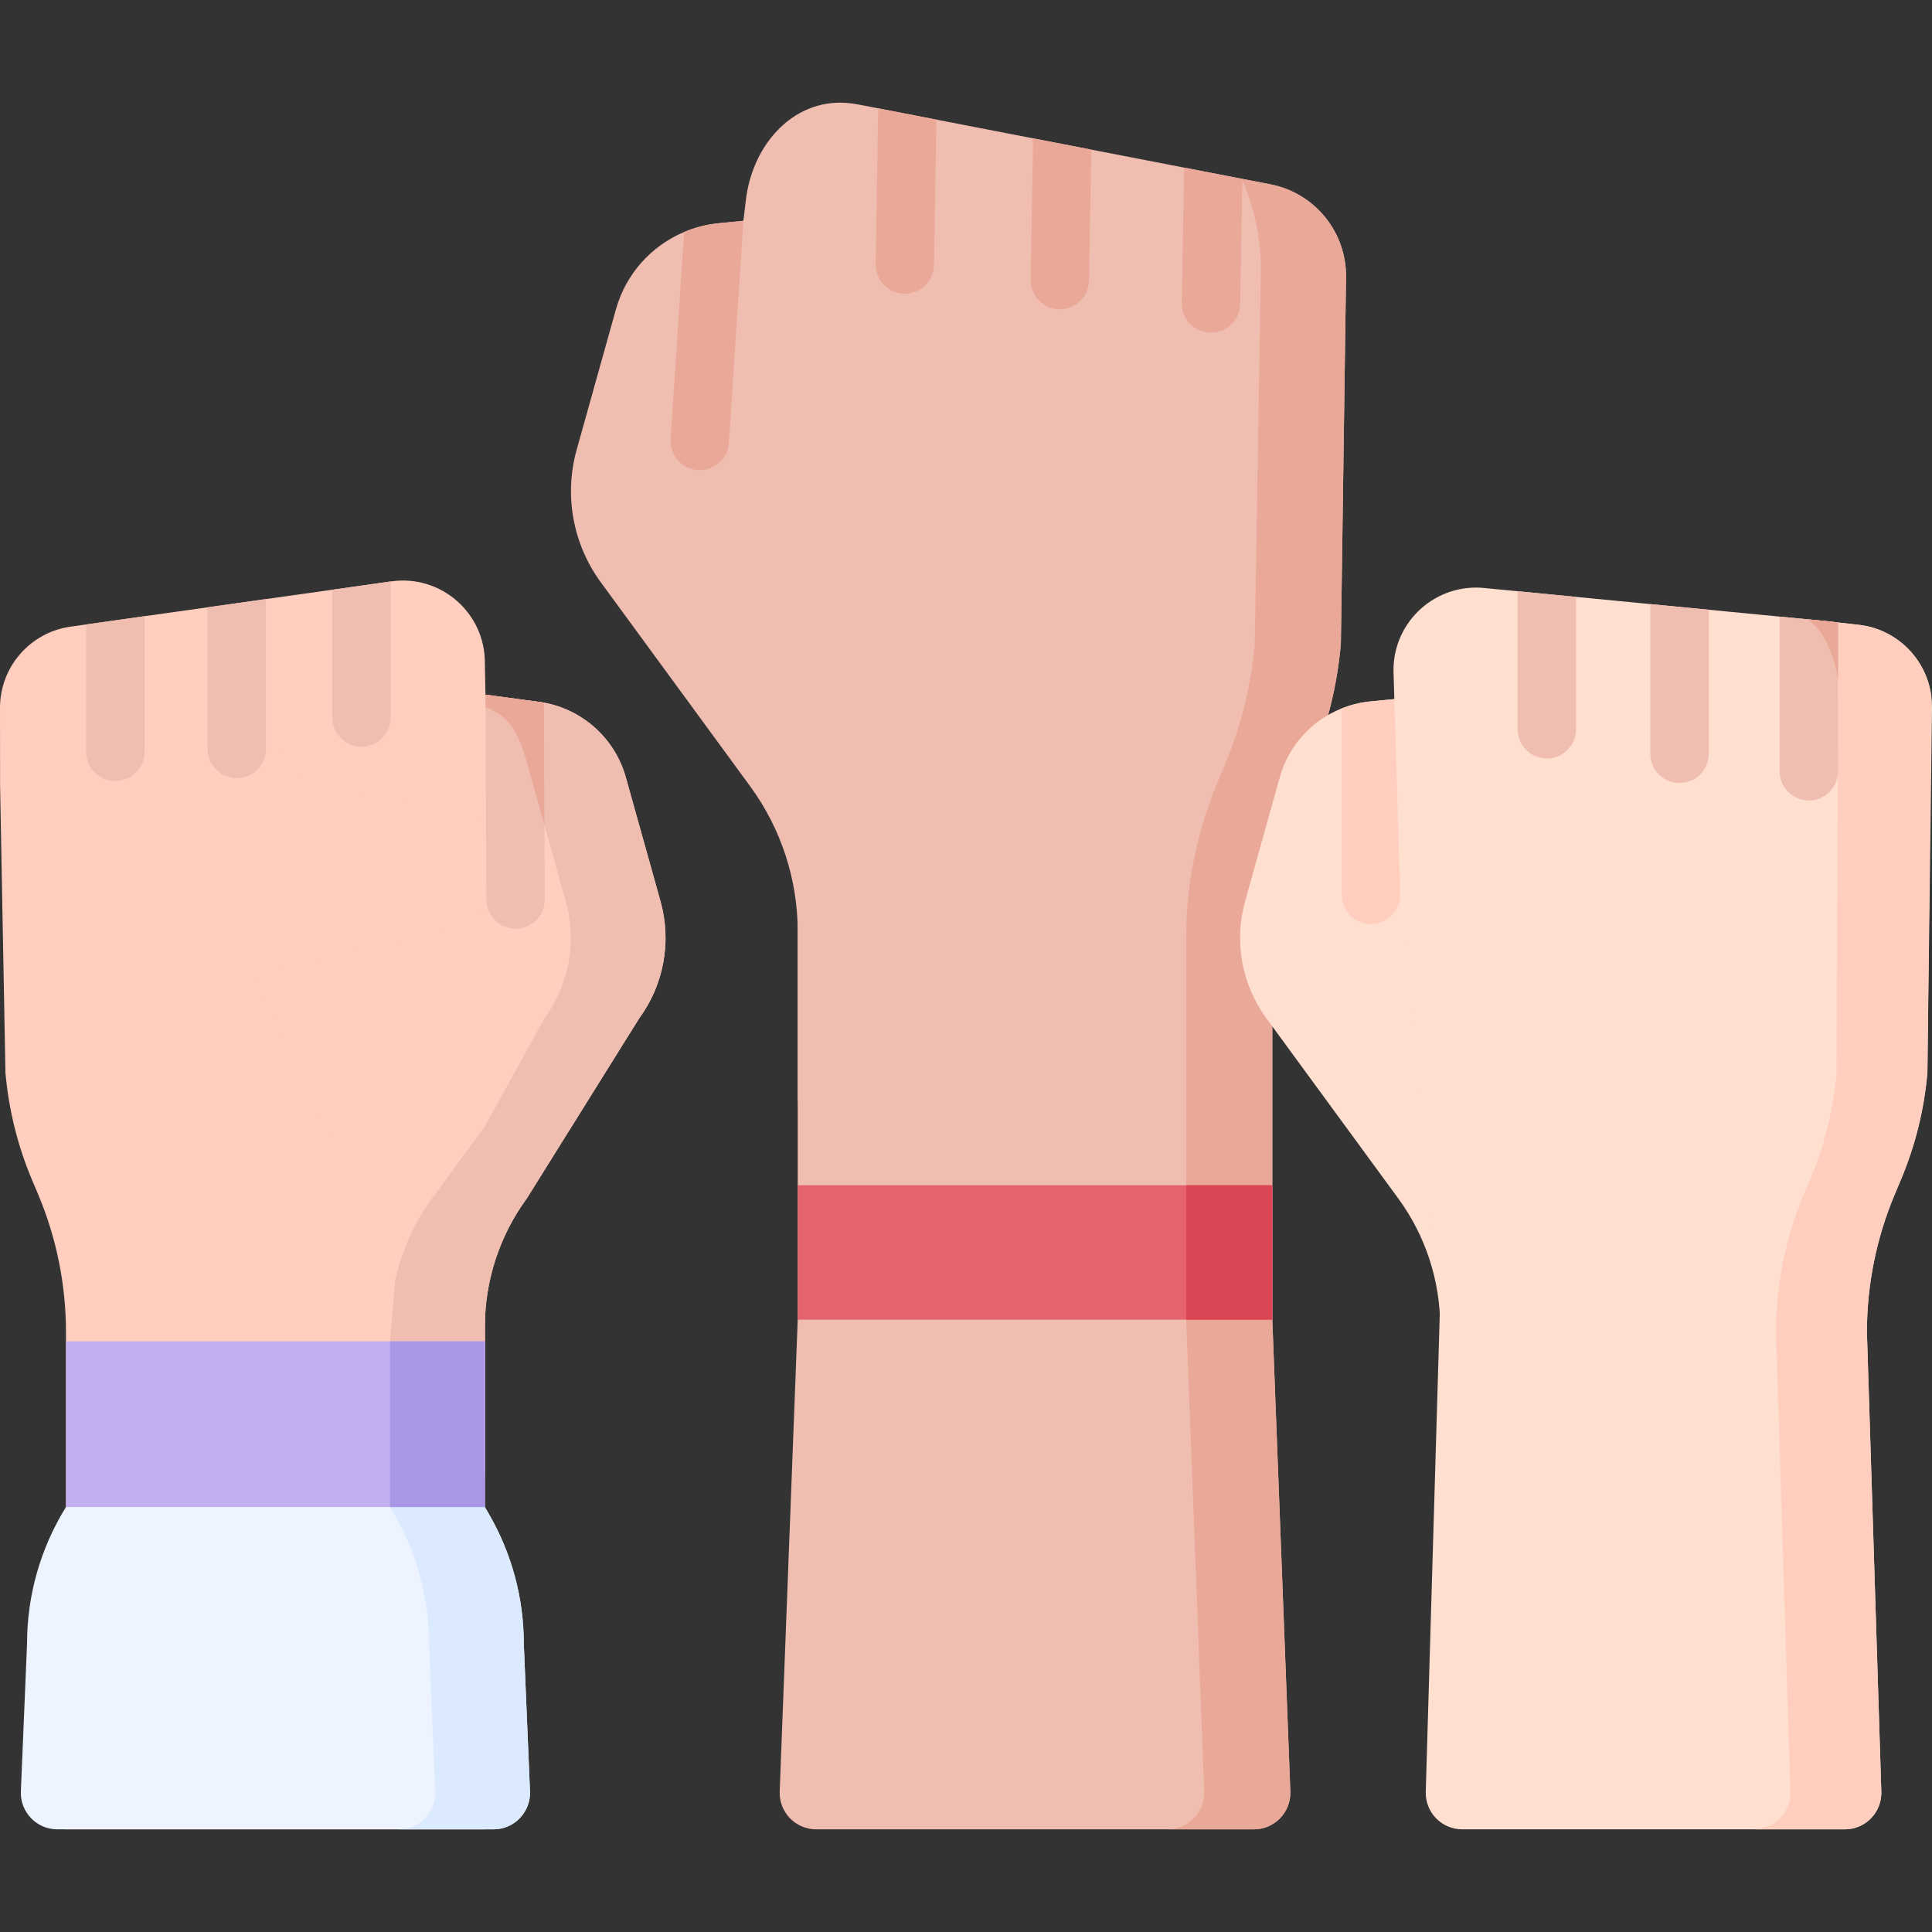 <svg id="Capa_1" enable-background="new 0 0 496.321 496.321" height="512" viewBox="0 0 496.321 496.321" width="512" xmlns="http://www.w3.org/2000/svg"><rect x="0" y="0" width="496.321" height="496.321" fill="#333333" stroke="none"/><g><path d="m345.79 71.259-1.33 94.14c-.93 10.72-3.53 21.22-7.7 31.13l-1.81 4.29c-5.35 12.7-8.1 26.34-8.1 40.12v98.08l4.63 121.2c.2 5.31-4.05 9.73-9.37 9.73h-112.44c-5.32 0-9.57-4.42-9.37-9.73l4.63-121.2v-227.47l-14.19-52.9 1-8.27c2.22-14.77 13.76-26.44 28.58-23.57l5.28 1.02 14.95 2.9 24.85 4.81 14.95 2.9 23.86 4.62 14.69 2.85.26.05 7.18 1.39c11.42 2.21 19.61 12.28 19.45 23.91z" fill="#f0bdb1"/><path d="m345.79 71.258-1.33 94.14c-.93 10.72-3.53 21.22-7.7 31.13l-1.81 4.29c-5.35 12.7-8.1 26.34-8.1 40.12v98.08l4.63 121.2c.2 5.31-4.05 9.73-9.37 9.73h-22.12c5.32 0 9.57-4.42 9.37-9.73l-4.63-121.2v-98.08c0-13.78 2.75-27.42 8.1-40.12l1.81-4.29c4.17-9.91 6.77-20.41 7.7-31.13l1.58-96.86s.16-11.9-5.02-22.63l7.44 1.44c11.42 2.21 19.61 12.28 19.45 23.91z" fill="#eaa998"/><path d="m124.56 170.209.15 8.24 3.246 58.613-3.396 53.581v179.306h-107.61v-127.7c0-12.17-2.43-24.21-7.15-35.42l-1.6-3.78c-3.68-8.75-5.97-18.02-6.8-27.48l-1.38-73.84-.02-19.87c-.01-10.5 7.72-19.4 18.11-20.87l4.02-.57 15-2.12 16.2-2.28 15-2.12 17.02-2.4 15-2.12.21-.03c12.67-1.78 24 8.06 24 20.86z" fill="#ffcebf"/><path d="m164.22 261.588-28.88 46.28c-7 9.57-10.78 21.12-10.78 32.97v38.53l-15.95-34.79-43.05-93.91 52.99-13c4.4-1.36 7.4-5.43 7.4-10.03v-9.71c0-4.18-2.27-7.88-5.73-9.84-1.16-.65-2.45-1.11-3.84-1.33l-10.69-.57-21.82-2.77c-7.16-1.12-12.21-7.3-12.21-14.24 0-1.06.11-2.14.36-3.22 1.61-7.08 8.24-11.86 15.47-11.15l12.16 1.19 38.14 4.22c10.93 1.19 20.03 8.91 22.99 19.49l8.9 31.82c2.89 10.33.88 21.41-5.46 30.06z" fill="#ffcebf"/><path d="m164.22 261.589-28.88 46.28c-7 9.57-10.78 21.12-10.78 32.97v38.53l-24.34-34.79 1.27-15.53c1.64-7.61 4.86-14.83 9.51-21.18l13.56-18.52 15.32-27.76c6.34-8.65 8.35-19.73 5.46-30.06l-5.48-19.59-3.42-12.23c-2.37-8.47-3.75-15.12-11.72-18.03l-.01-3.23 13.08 1.77c.65.07 1.29.17 1.93.28 10.06 1.84 18.28 9.26 21.06 19.21l8.9 31.82c2.89 10.33.88 21.41-5.46 30.06z" fill="#f0bdb1"/><path d="m369.98 379.369v-38.53c0-11.85-3.77-23.4-10.78-32.97l-33.88-46.28c-6.33-8.65-8.35-19.74-5.46-30.06l8.9-31.82c2.3-8.2 8.28-14.68 15.94-17.73 2.22-.89 4.59-1.49 7.05-1.76l7.95-.78 47.36-4.63c7.23-.71 15.85 4.07 17.47 11.15.19.85.29 1.7.29 2.54 0 7.21-6.74 13.76-14.14 14.92l-22.51 3.34c-5.51.85-9.57 5.59-9.57 11.17v9.71c0 4.6 3 8.67 7.4 10.03l44.98 13z" fill="#ffdfcf"/><g><path d="m359.7 179.439v50.45c0 4.14-3.36 7.5-7.5 7.5s-7.5-3.36-7.5-7.5v-47.91c2.22-.89 4.59-1.49 7.05-1.76z" fill="#ffcebf"/></g><path d="m204.93 282.999v-43.65c0-13.43-4.28-26.51-12.21-37.35l-38.39-52.43c-7.18-9.81-9.46-22.36-6.18-34.06l10.08-36.05c2.55-9.1 9.1-16.32 17.52-19.86 2.68-1.14 5.54-1.89 8.53-2.22l6.7-.66 55.95-5.47c8.19-.8 15.7 4.61 17.53 12.63.28 1.22.41 2.44.41 3.64 0 7.87-5.72 14.87-13.84 16.14l-24.37 3.78c-6.23.97-10.84 6.34-10.84 12.66v11c0 5.22 3.4 9.83 8.39 11.37l47.56 14.73z" fill="#f0bdb1"/><path d="m16.95 387.148c-6.536 10.529-10 22.675-10 35.068l-1.591 37.967c-.223 5.326 4.034 9.765 9.364 9.765h112.063c5.33 0 9.588-4.44 9.364-9.765l-1.59-37.906c0-11.706-3.091-23.204-8.959-33.333l-1.041-1.796-53.805-7.78z" fill="#edf4ff"/><path d="m134.56 422.277c0-11.706-3.091-23.205-8.959-33.333l-1.041-1.796h-24.344l1.041 1.796c5.869 10.128 8.959 21.627 8.959 33.333l1.59 37.906c.223 5.326-4.034 9.765-9.364 9.765h24.344c5.33 0 9.588-4.439 9.364-9.765z" fill="#dbeaff"/><path d="m16.95 344.578h107.61v42.57h-107.61z" fill="#c3aff0"/><path d="m100.216 344.578h24.344v42.57h-24.344z" fill="#aa96e6"/><path d="m204.93 304.478h121.92v34.54h-121.92z" fill="#e5646e"/><path d="m304.727 304.478h22.123v34.54h-22.123z" fill="#db4655"/><path d="m496.32 181.859-1.18 93.71c-.82 9.46-3.12 18.73-6.8 27.48l-1.59 3.78c-4.72 11.21-7.15 23.25-7.15 35.42l3.7 118.03c.16 5.29-4.08 9.67-9.37 9.67h-98.29c-5.29 0-9.53-4.37-9.37-9.65l3.71-126.43-10.28-103.98-1.72-57.73c0-12.67 11.05-22.52 23.64-21.07l8.26.8 15 1.45 19.08 1.85 15 1.45 18.22 1.76 12.19 1.18 2.81.32 5.36.62c9.8 1.12 17.37 8.8 18.6 18.32.13.99.19 2 .18 3.02z" fill="#ffdfcf"/><path d="m496.14 178.839-1 96.73c-.82 9.46-3.12 18.73-6.8 27.48l-1.59 3.78c-4.72 11.21-7.15 23.25-7.15 35.42l3.7 118.03c.16 5.29-4.08 9.67-9.37 9.67h-23.35c5.29 0 9.54-4.38 9.37-9.67l-3.7-118.03c0-12.17 2.43-24.21 7.15-35.42l1.6-3.78c3.68-8.75 5.97-18.02 6.8-27.48l.3-76.36.08-21.88.01-2.59s0-.01-.01-.03c-.09-.72-1.76-12.18-8.12-15.64l8.12.87 5.36.58c9.8 1.12 17.37 8.8 18.6 18.32z" fill="#ffcebf"/><g><path d="m190.98 56.719-3.73 57.03c-.26 3.97-3.56 7.02-7.48 7.02-.16 0-.33-.01-.5-.02-4.13-.27-7.26-3.84-6.99-7.97l3.47-53.18c2.68-1.14 5.54-1.89 8.53-2.22z" fill="#eaa998"/></g><g><g><path d="m240.55 30.729-.6 37.34c-.07 4.1-3.41 7.38-7.5 7.38h-.12c-4.15-.07-7.45-3.48-7.38-7.62l.65-40z" fill="#eaa998"/></g><g><path d="m280.35 38.439-.58 33.64c-.07 4.1-3.42 7.37-7.5 7.37h-.13c-4.14-.07-7.44-3.49-7.37-7.63l.63-36.28z" fill="#eaa998"/></g><g><path d="m319.16 45.959-.57 32.12c-.07 4.1-3.42 7.37-7.5 7.37h-.13c-4.14-.08-7.44-3.49-7.37-7.63l.62-34.76 14.69 2.85z" fill="#eaa998"/></g></g><g><g><path d="m404.88 153.339v34.02c0 4.14-3.36 7.5-7.5 7.5s-7.5-3.36-7.5-7.5v-35.47z" fill="#f0bdb1"/></g><g><path d="m438.96 156.639v37.02c0 4.14-3.36 7.5-7.5 7.5s-7.5-3.36-7.5-7.5v-38.47z" fill="#f0bdb1"/></g><g><path d="m472.18 159.899v38.24c0 4.14-3.36 7.5-7.5 7.5s-7.5-3.36-7.5-7.5v-39.74l12.19 1.18z" fill="#f0bdb1"/></g><g><path d="m472.18 159.899v14.81c-.09-.72-1.76-12.18-8.12-15.64l5.31.51z" fill="#eaa998"/><path d="m472.1 199.209.08-21.88v20.81c0 .36-.03.72-.08 1.07z" fill="#f0bdb1"/></g></g><g><path d="m139.95 231.039c.02 4.14-3.32 7.51-7.47 7.53h-.03c-4.13 0-7.48-3.34-7.5-7.47l-.23-49.42-.01-3.23 13.08 1.77c.65.07 1.29.17 1.93.28l.14 31.44z" fill="#f0bdb1"/></g><g><path d="m139.86 211.939-3.42-12.23c-2.37-8.47-3.75-15.12-11.72-18.03l-.01-3.23 13.08 1.77c.65.07 1.29.17 1.93.28z" fill="#eaa998"/></g><g><g><path d="m100.35 149.379v34.94c0 4.14-3.36 7.5-7.5 7.5s-7.5-3.36-7.5-7.5v-32.82z" fill="#f0bdb1"/></g><g><path d="m68.33 153.899v38.5c0 4.14-3.36 7.5-7.5 7.5s-7.5-3.36-7.5-7.5v-36.38z" fill="#f0bdb1"/></g><g><path d="m37.13 158.299v34.84c0 4.14-3.36 7.5-7.5 7.5s-7.5-3.36-7.5-7.5v-32.72z" fill="#f0bdb1"/></g></g></g></svg>